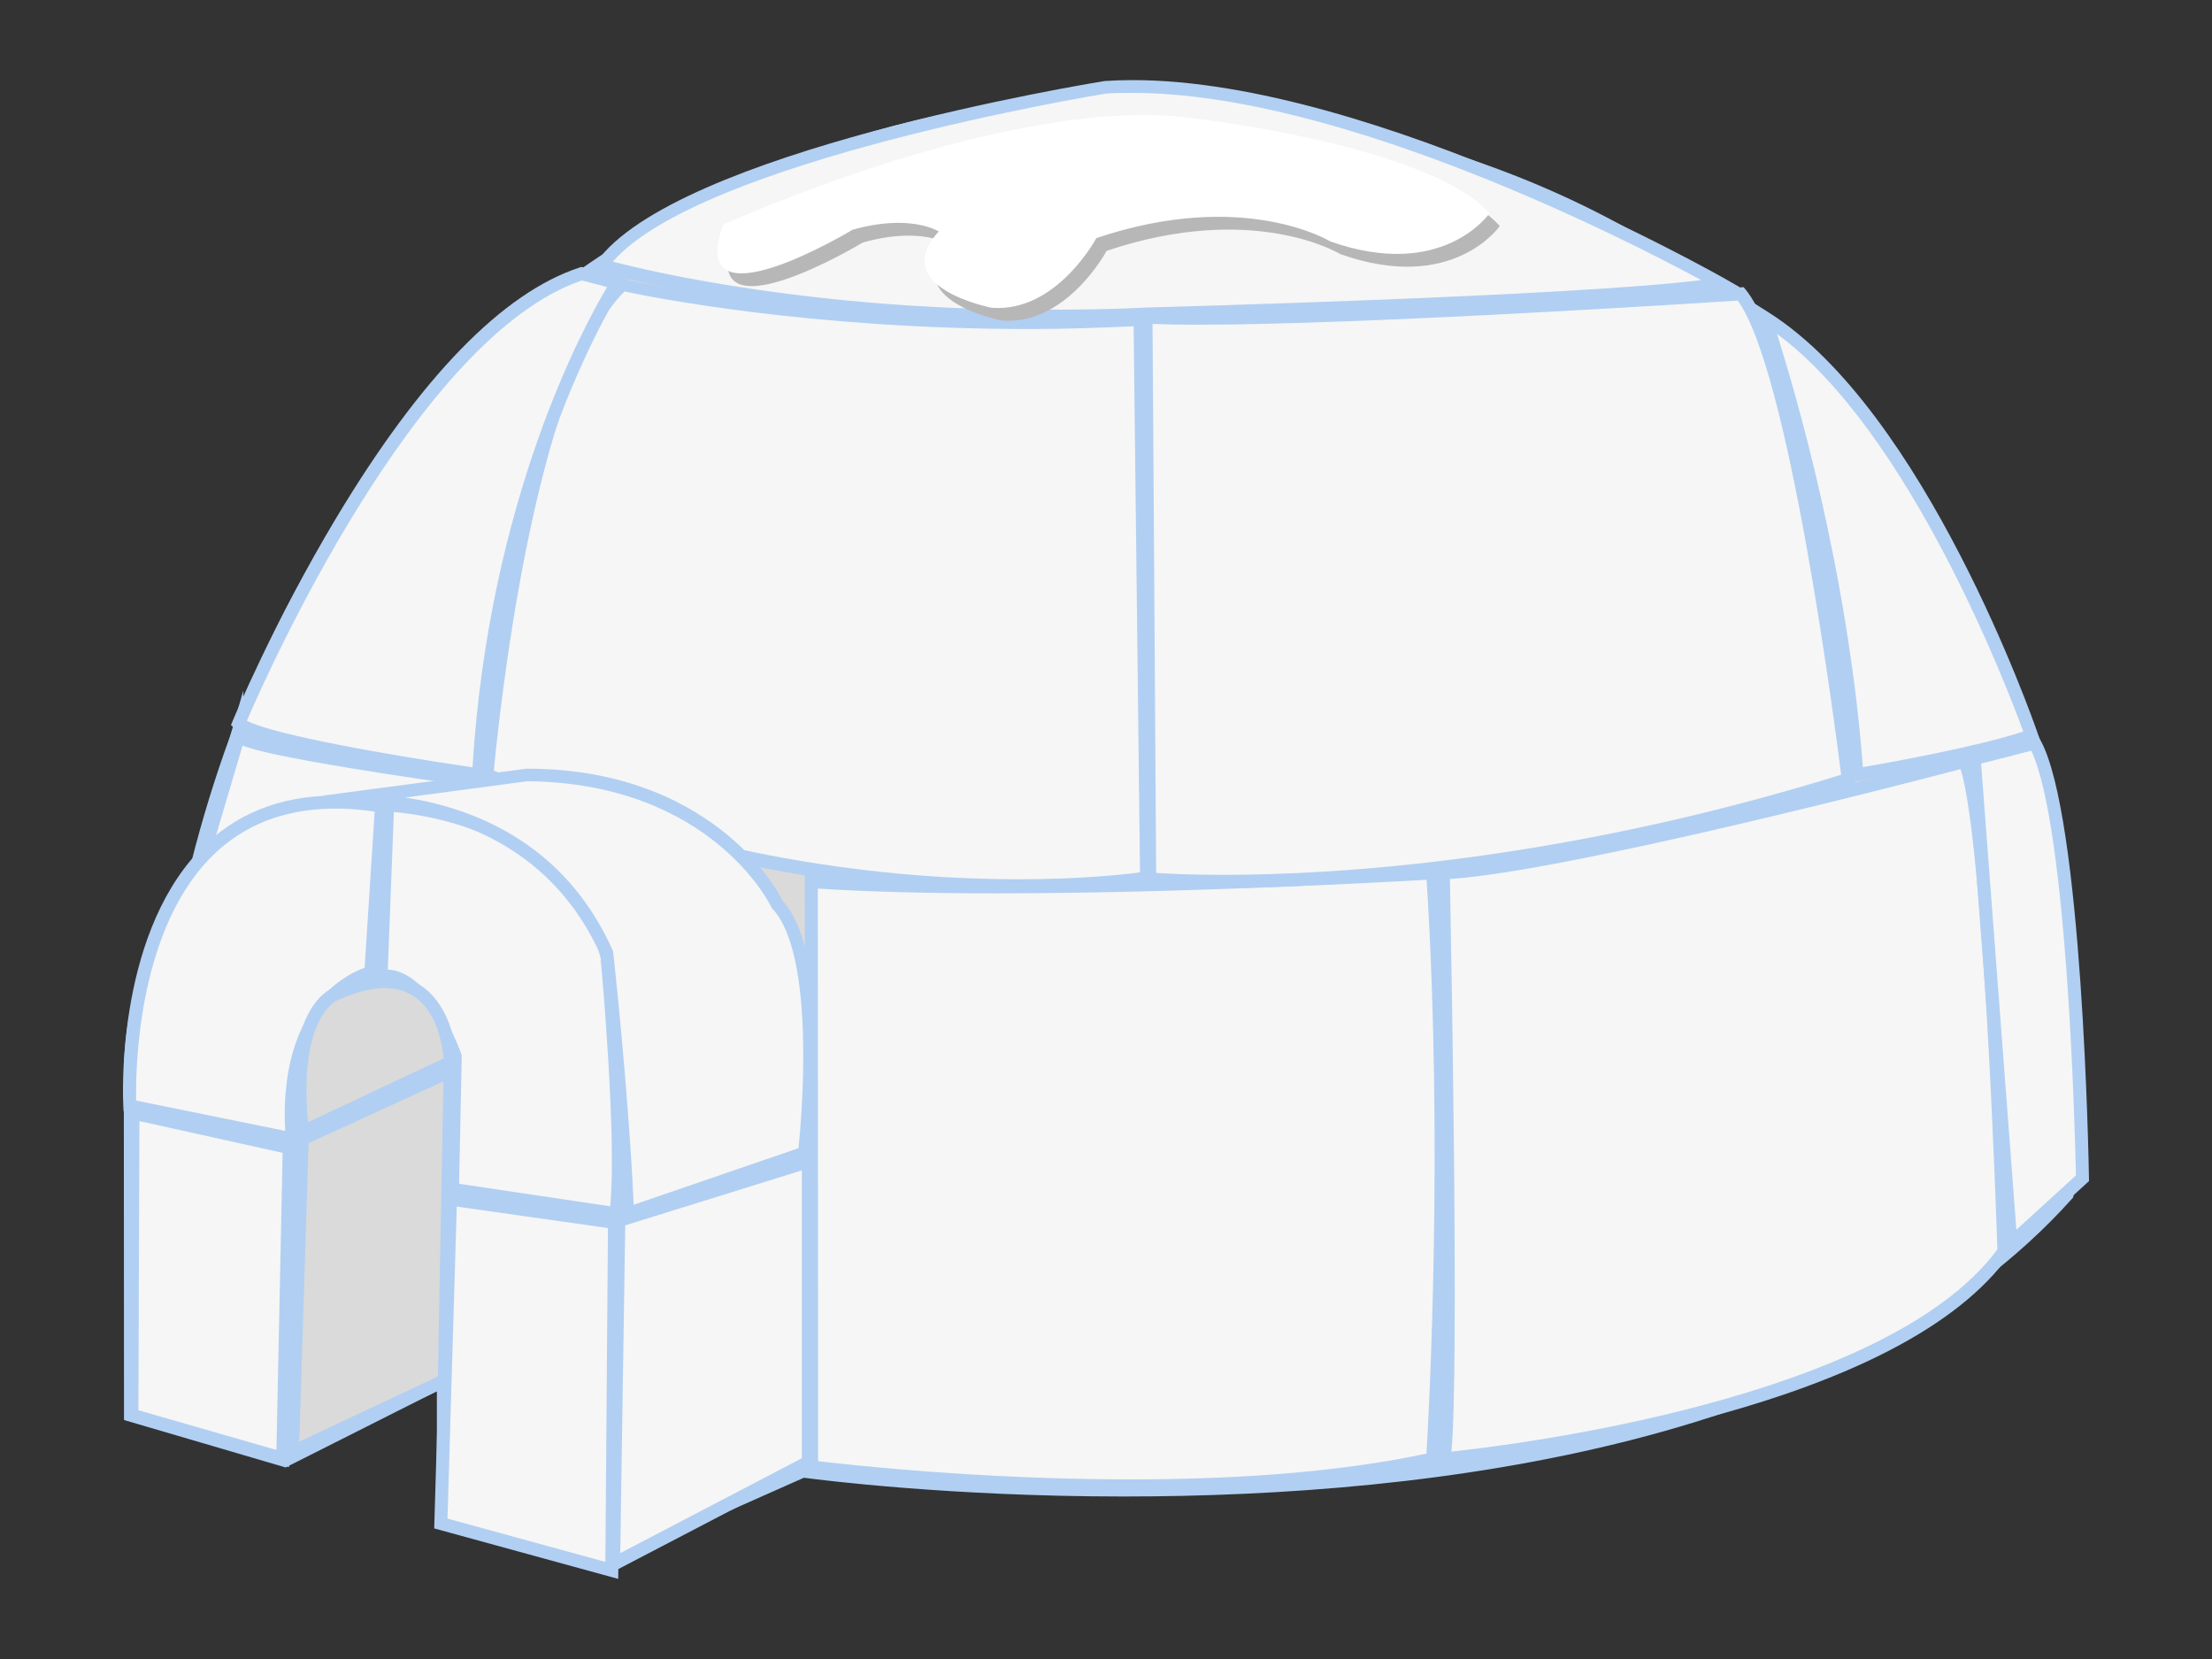 <?xml version="1.0" encoding="utf-8"?>
<!-- Generator: Adobe Illustrator 16.0.3, SVG Export Plug-In . SVG Version: 6.00 Build 0)  -->
<!DOCTYPE svg PUBLIC "-//W3C//DTD SVG 1.1//EN" "http://www.w3.org/Graphics/SVG/1.1/DTD/svg11.dtd">
<svg version="1.1" id="igloo" xmlns="http://www.w3.org/2000/svg" xmlns:xlink="http://www.w3.org/1999/xlink" x="0px" y="0px"
	 width="800px" height="600px" viewBox="0 0 800 600" enable-background="new 0 0 800 600" xml:space="preserve">
<rect x="0" y="0" width="800" height="600" fill="#333333" stroke="none"/>
<g>
	<g>
		<path fill="#DADADA" d="M47,511.804l55.871,16.401L160,499.328v48.85l56.546,16.552l73.762-32.7c0,0,326.476,45.907,457.279-99.99
			c0,0,46.887-377.949-349.137-395.558c0,0-257.427-1.257-327.231,276.701c0,0-21.22,26.413-24.22,71.691V511.804z"/>
		<path fill="#B1CFF2" d="M216.886,567.226L158,549.938v-46.786l-54.696,27.569l-58.459-17.16L44.78,384.752
			c2.229-42.966,21.418-68.925,24.343-72.64c15.9-63.032,42.811-116.833,80.025-159.918c29.948-34.673,66.584-62.526,108.907-82.786
			c72.854-34.875,137.605-35.275,140.327-35.275l0.163,0.002c120.209,5.345,211.831,44.359,272.318,115.962
			c51.396,60.84,70.146,134.334,76.826,185.274c7.231,55.149,2.258,96.545,2.206,96.957l-0.091,0.73l-0.491,0.549
			c-79.747,88.948-230.551,107.619-343.018,107.619c-62.49,0-109.438-5.967-115.556-6.78L216.886,567.226z M162,546.417
			l54.207,15.817l73.676-32.624l0.684,0.094c0.486,0.067,49.352,6.825,115.718,6.825c111.271,0,260.302-18.326,339.024-105.502
			c0.618-5.715,4.353-44.577-2.302-95.194c-6.61-50.284-25.118-122.804-75.762-182.735
			c-59.607-70.54-150.083-108.986-268.913-114.27c-2.635,0.002-66.357,0.397-138.259,34.817
			c-65.468,31.339-150.976,98.436-186.555,240.109l-0.128,0.513l-0.042,0.41C73.137,314.937,52,341.075,50,384.936v125.111
			l52.792,15.642L162,495.506V546.417z"/>
	</g>
	<g>
		<path fill="#F6F6F6" d="M86.351,266.016l-12.816,43.393c0,0,74.835,15.162,76.722,13.556c1.887-1.607,18.866-41.112,18.866-41.112
			S86.351,270.469,86.351,266.016z"/>
		<path fill="#B1CFF2" d="M149.438,326c-0.001,0-0.001,0-0.002,0c-8.55-1-73.603-13.445-76.367-14.006l-2.864-0.65L88,249.772
			v15.272c8,3.018,45.706,9.613,81.091,14.479l3.232,0.421l-1.13,2.834c-11.41,26.549-17.927,40.953-19.457,42.256
			C151.034,325.633,150.239,326,149.438,326z M76.514,307.614c23.349,4.707,64.752,12.745,72.443,13.107
			c2.187-3.797,9.813-20.814,16.789-36.971c-6.53-0.922-22.541-3.224-38.391-5.83c-24.228-3.983-34.915-6.432-39.631-8.265
			L76.514,307.614z"/>
	</g>
	<g>
		<path fill="#F6F6F6" d="M412.313,115.422l2.35,202.119c0,0-111.568,18.041-238.548-37.349c0,0,11.915-142.867,49.019-177.454
			C225.134,102.738,304.264,120.768,412.313,115.422z"/>
		<path fill="#B1CFF2" d="M368.473,323c-45.983,0-116.84-7.152-193.297-40.503l-1.541-0.748l0.14-1.714
			c0.49-5.87,12.42-144.19,49.758-178.996l0.91-0.857l1.213,0.739c0.598,0.137,60.799,14.08,146.361,14.08c0.004,0,0.008,0,0.011,0
			c13.406,0,26.921-0.801,40.171-1.457l2.436-0.354l2.401,206.465l-1.998,0.416c-0.176,0.028-17.885,2.93-46.553,2.93
			C368.481,323,368.476,323,368.473,323z M178.606,278.713C253.723,311.16,323.247,318,368.473,318c0.006,0,0.006,0,0.012,0
			c22.77,0,38.476-1.787,43.806-2.494l-2.297-197.502c-12.544,0.582-25.305,0.996-37.966,0.996c-0.004,0-0.006,0-0.011,0
			c-79.336,0-137.074-11.655-146.157-13.582C192.632,138.354,180.086,262.764,178.606,278.713z"/>
	</g>
	<g>
		<polygon fill="#F6F6F6" points="48.084,402.538 104.606,415.059 102.257,527.489 47.7,511.804 		"/>
		<path fill="#B1CFF2" d="M104.542,530.59l-59.196-17.019l0.4-113.957l61.249,13.568L104.542,530.59z M50.056,510.036l49.917,14.352
			l2.245-107.452l-51.795-11.475L50.056,510.036z"/>
	</g>
	<g>
		<polygon fill="#F6F6F6" points="162.925,433.687 222.236,442.1 221.268,567.958 159.439,550.994 		"/>
		<path fill="#B1CFF2" d="M223.594,571.032l-66.557-18.262l3.618-121.778l63.945,9.071L223.594,571.032z M161.843,549.218
			l57.1,15.667l0.929-120.748l-54.677-7.757L161.843,549.218z"/>
	</g>
	<g>
		<path fill="#F6F6F6" d="M137.806,353.115l2.389-61.943c0,0,64.874,1.888,79.338,54.712c0,0,6.478,69.565,3.188,93.071
			l-59.07-8.804l0.995-48.121C164.646,382.03,153.632,350.684,137.806,353.115z"/>
		<path fill="#B1CFF2" d="M224.719,441.628l-63.459-9.458l1.028-49.756c-2.865-7.909-12.087-27.084-22.73-27.084
			c-0.463,0-0.932,0.035-1.396,0.106l-2.813,0.433l2.588-67.113l2.326,0.068c0.679,0.02,16.837,0.565,35.034,7.708
			c24.304,9.538,40.383,26.39,46.501,48.731l0.073,0.402c0.265,2.852,6.465,70.107,3.176,93.615L224.719,441.628z M166.042,428.133
			l54.633,8.144c2.46-24.271-3.092-85.914-3.463-89.97c-12.396-44.757-63.24-51.642-74.764-52.63l-2.196,56.973
			c15.959,0.813,26.176,29.371,26.609,30.603l0.141,0.401L166.042,428.133z"/>
	</g>
	<g>
		<path fill="#F6F6F6" d="M137.98,291.536l-3.873,60.251c0,0-32.598,7.467-28.4,60.128l-58.76-11.948
			C46.947,399.967,40.204,275.35,137.98,291.536z"/>
		<path fill="#B1CFF2" d="M108.297,414.839l-63.598-12.933l-0.098-1.813c-0.133-2.451-2.893-60.393,27.328-92.289
			c12.615-13.315,29.203-20.067,49.303-20.067c5.428,0,11.19,0.499,17.132,1.482l2.097,0.348l-4.122,64.119l-1.707,0.391
			c-1.242,0.295-30.555,7.821-26.583,57.652L108.297,414.839z M49.236,398.035L103.157,409
			c-1.412-26.085,6.438-40.721,13.432-48.471c5.997-6.646,12.313-9.472,15.278-10.512l3.632-56.491
			c-25.401-3.726-45.631,2.182-60.148,17.497C49.402,338.397,49.028,387.973,49.236,398.035z"/>
	</g>
	<g>
		<path fill="#F6F6F6" d="M117.304,289.965c0,0,73.2-10.113,102.128,54.661c0,0,5.659,50.309,7.546,94.329l63.994-21.959
			c0,0,8.326-70.483-9.911-89.978c0,0-21.28-46.198-90.456-46.826L117.304,289.965z"/>
		<path fill="#B1CFF2" d="M224.766,442.197l-0.135-3.142c-1.778-41.487-6.98-89.171-7.493-93.805
			c-21.771-48.291-69.457-53.51-88.982-53.51c-6.15,0-10.07,0.49-10.498,0.547l-0.675-4.65l0.06,0.071L190.459,278h0.166
			c36.427,0,59.614,13.26,72.651,24.113c13.024,10.844,18.715,21.519,19.749,23.611c18.447,20.401,10.622,88.658,10.279,91.566
			l-0.174,1.457L224.766,442.197z M146.519,288.439c23.936,3.63,57.537,15.997,75.058,55.229l0.148,0.333l0.041,0.362
			c0.056,0.492,5.424,48.512,7.418,91.352l59.612-20.455c1.046-10.122,6.427-69.665-9.451-86.637l-0.259-0.277l-0.159-0.345
			c-0.206-0.445-21.56-44.777-88.178-45.458L146.519,288.439z"/>
	</g>
	<g>
		<path fill="#F6F6F6" d="M293.418,318.842l0.119,211.69c0,0,133.422,17.217,224.606-2.906c0,0,6.918-106.278,0-211.928
			C518.144,315.698,373.692,324.501,293.418,318.842z"/>
		<path fill="#B1CFF2" d="M408.82,539.739c-61.566,0-115.051-6.81-115.584-6.878l-2.047-0.264l-0.122-216.276l2.516,0.177
			c17.805,1.256,40.28,1.893,66.803,1.893c74.102,0,156.788-4.987,157.614-5.037l2.334-0.143l0.153,2.333
			c6.849,104.594,0.069,211.17,0,212.234l-0.114,1.76l-1.724,0.381C489.124,536.435,452.172,539.739,408.82,539.739z
			 M295.885,528.452c10.344,1.233,58.455,6.59,112.936,6.59c42.166,0,78.182-3.14,107.087-9.334
			c0.843-14.197,6.151-111.375,0.042-207.528c-14.005,0.81-88.308,4.908-155.563,4.908c-25.4,0-47.121-0.582-64.618-1.732
			L295.885,528.452z"/>
	</g>
	<g>
		<path fill="#F6F6F6" d="M521.98,315.698c0,0,3.909,194.319,0.206,211.928c0,0,158.543-14.024,202.564-75.023
			c0,0-4.779-154.901-14.212-177.253C710.539,275.35,565.839,313.609,521.98,315.698z"/>
		<path fill="#B1CFF2" d="M519.235,530.245l0.652-3.104c3.606-17.146-0.217-209.456-0.256-211.396l-0.046-2.285l2.284-0.108
			c43.109-2.053,186.623-39.891,188.067-40.272l1.972-0.521l0.794,1.879c9.494,22.496,14.2,171.751,14.396,178.094l0.024,0.798
			l-0.468,0.649c-18.592,25.762-58.673,46.383-119.133,61.292c-44.797,11.046-84.731,14.66-85.131,14.695L519.235,530.245z
			 M524.375,317.91c0.426,21.818,3.373,178.536,0.542,207.08c21.722-2.304,157.245-18.73,197.461-73.121
			c-0.382-11.771-4.94-147.289-13.314-173.702C690.839,282.95,567.846,314.912,524.375,317.91z"/>
	</g>
	<g>
		<path fill="#F6F6F6" d="M173.084,280.192c0,0-77.929-11.081-86.733-18.628c0,0,58.255-140.949,123.967-162.578l12.944,3.339
			C223.262,102.325,179.372,168.154,173.084,280.192z"/>
		<path fill="#B1CFF2" d="M175.286,282.878l-2.533-0.36c-8.046-1.145-78.868-11.401-87.931-19.169l-1.292-1.108l0.65-1.573
			c0.146-0.354,14.892-35.834,37.498-73.489c30.526-50.849,60.102-81.271,87.903-90.423l0.654-0.215l16.813,4.336l-1.832,2.752
			c-0.436,0.653-43.612,66.669-49.788,176.696L175.286,282.878z M89.278,260.681c9.731,5.092,52.305,12.578,81.61,16.823
			c5.995-97.23,40.533-160.086,48.694-173.702l-9.179-2.367C150.685,121.841,96.286,244.375,89.278,260.681z"/>
	</g>
	<g>
		<polygon fill="#DADADA" points="109.304,411.915 162.795,387.388 160.683,499.328 105.78,525.14 		"/>
		<path fill="#B1CFF2" d="M103.313,528.896l3.688-118.51l58.212-26.69l-2.21,117.138L103.313,528.896z M111.606,413.444
			l-3.358,107.94l50.114-23.562l2.014-106.742L111.606,413.444z"/>
	</g>
	<g>
		<path fill="#DADADA" d="M109.411,409.398l53.438-25.155c0,0-0.946-43.049-41.671-24.668
			C121.178,359.575,104.412,365.378,109.411,409.398z"/>
		<path fill="#B1CFF2" d="M107.447,412.92l-0.37-3.256c-4.976-43.812,11.386-51.544,13.196-52.258
			c6.994-3.149,13.358-4.746,18.916-4.746c20.021,0,25.767,20.625,26.008,31.531l0.034,1.526L107.447,412.92z M139.189,357.357
			c-4.903,0-10.639,1.466-17.046,4.358l-0.197,0.078c-0.108,0.044-14.078,5.913-10.539,44.068l49.006-23.069
			C159.944,377.075,157.031,357.357,139.189,357.357z"/>
	</g>
	<g>
		<path fill="#F6F6F6" d="M714.001,274.382l13.266,175.365l25.887-23.613c0,0-2.161-130.341-17.288-157.373L714.001,274.382z"/>
		<path fill="#B1CFF2" d="M725.288,454.731L711.51,272.597l25.521-6.562l0.884,1.578c15.24,27.235,17.497,153.136,17.587,158.481
			l0.017,1.06L725.288,454.731z M716.492,276.167l12.753,168.595l21.539-19.646c-0.247-12.215-2.904-125.624-16.149-153.613
			L716.492,276.167z"/>
	</g>
	<g>
		<path fill="#F6F6F6" d="M414.463,114.71l1.342,203.171c0,0,106.382,9.726,252.638-36.029c0,0-18.123-150.413-38.876-175.567
			C629.566,106.284,464.772,117.226,414.463,114.71z"/>
		<path fill="#B1CFF2" d="M442.44,321.095c-17.076,0-26.458-0.84-26.85-0.875l-2.12-0.194l-1.373-207.786l2.483,0.124
			c4.946,0.247,11.269,0.373,18.79,0.373c62.83,0,194.715-8.708,196.039-8.796l1.202-0.08l0.767,0.929
			c20.949,25.394,38.652,170.612,39.396,176.781l0.234,1.939l-1.865,0.584C566.234,316.288,482.935,321.095,442.44,321.095z
			 M418.14,315.701c3.68,0.247,12.045,0.696,24.301,0.696c39.98,0,121.979-4.722,223.43-36.205
			c-2.184-17.426-18.855-146.231-37.394-171.483c-13.658,0.893-135.401,8.725-195.105,8.725c-6.399,0-11.949-0.09-16.543-0.269
			L418.14,315.701z"/>
	</g>
	<g>
		<path fill="#F6F6F6" d="M217.596,96.223c0,0,80.733,23.896,197.074,17.608c0,0,171.032-4.578,207.83-11.093
			c0,0-134.542-76.948-222.634-71.1C399.866,31.639,245.655,56.604,217.596,96.223z"/>
		<path fill="#B1CFF2" d="M375.62,117c-0.007,0-0.012,0-0.019,0c-94.197,0-158.039-18.455-158.673-18.642l-3.147-0.873l1.897-2.649
			c28.305-39.964,177.476-64.505,183.812-65.53l0.221-0.019c3.223-0.214,6.591-0.318,10.01-0.318
			c87.522,0,212.691,71.01,213.946,71.728l5.631,3.221l-6.389,1.131c-36.55,6.472-201.187,10.825-208.177,11.012
			C401.813,116.761,388.631,117,375.62,117z M221.637,94.624C235.918,98.373,294.337,112,375.602,112c0.006,0,0.013,0,0.02,0
			c12.927,0,26.021-0.085,38.922-0.783c1.679-0.046,153.845-4.042,200.714-9.923c-26.039-14.088-130.208-67.69-205.536-67.69
			c-3.276,0-6.501,0.001-9.587,0.204C395.443,34.58,253.396,58.204,221.637,94.624z"/>
	</g>
	<g>
		<path fill="#F6F6F6" d="M638.257,114.886c0,0,27.042,77.605,33.33,165.307c0,0,43.947-7.258,63.164-14.177
			C734.751,266.016,694.854,150.527,638.257,114.886z"/>
		<path fill="#B1CFF2" d="M669.428,282.93l-0.185-2.569c-6.191-86.362-32.936-163.929-33.205-164.702l-2.206-6.335l5.676,3.575
			c56.646,35.671,95.824,147.604,97.464,152.351l0.757,2.191l-2.181,0.786c-19.199,6.911-61.775,13.985-63.578,14.283
			L669.428,282.93z M642.647,120.733c6.492,20.42,25.63,85.334,31.091,156.71c9.191-1.586,41.096-7.289,57.999-12.874
			C726.074,249.032,690.745,156.261,642.647,120.733z"/>
	</g>
	<g>
		<polygon fill="#F6F6F6" points="224.117,441.434 293,420.089 293,528.808 222.408,565.609 		"/>
		<path fill="#B1CFF2" d="M219.707,569.516l1.946-129.819L295,416.898v113.333L219.707,569.516z M226.116,443.171l-1.789,118.532
			L290,527.385V423.28L226.116,443.171z"/>
	</g>
	<g>
		<path fill="#B7B7B7" d="M265.204,85.935c0,0,105.006-48.003,171.008-38.402c0,0,84.004,9.601,106.205,34.202
			c0,0-16.802,24.601-57.603,10.2c0,0-31.202-19.201-84.604-1.2c0,0-14.4,27.001-37.802,25.201c0,0-37.801-7.2-19.2-27.602
			c0,0-10.201-6.6-31.202-0.6C312.006,87.734,251.403,124.336,265.204,85.935z"/>
		<path fill="#FFFFFF" d="M261.508,81.313c0,0,105.007-48.002,171.009-38.401c0,0,84.003,9.601,106.205,34.201
			c0,0-16.802,24.602-57.604,10.201c0,0-31.201-19.201-84.604-1.2c0,0-14.399,27-37.801,25.2c0,0-37.803-7.2-19.201-27.601
			c0,0-10.2-6.601-31.201-0.6C308.311,83.114,247.707,119.716,261.508,81.313z"/>
	</g>
</g>
</svg>
